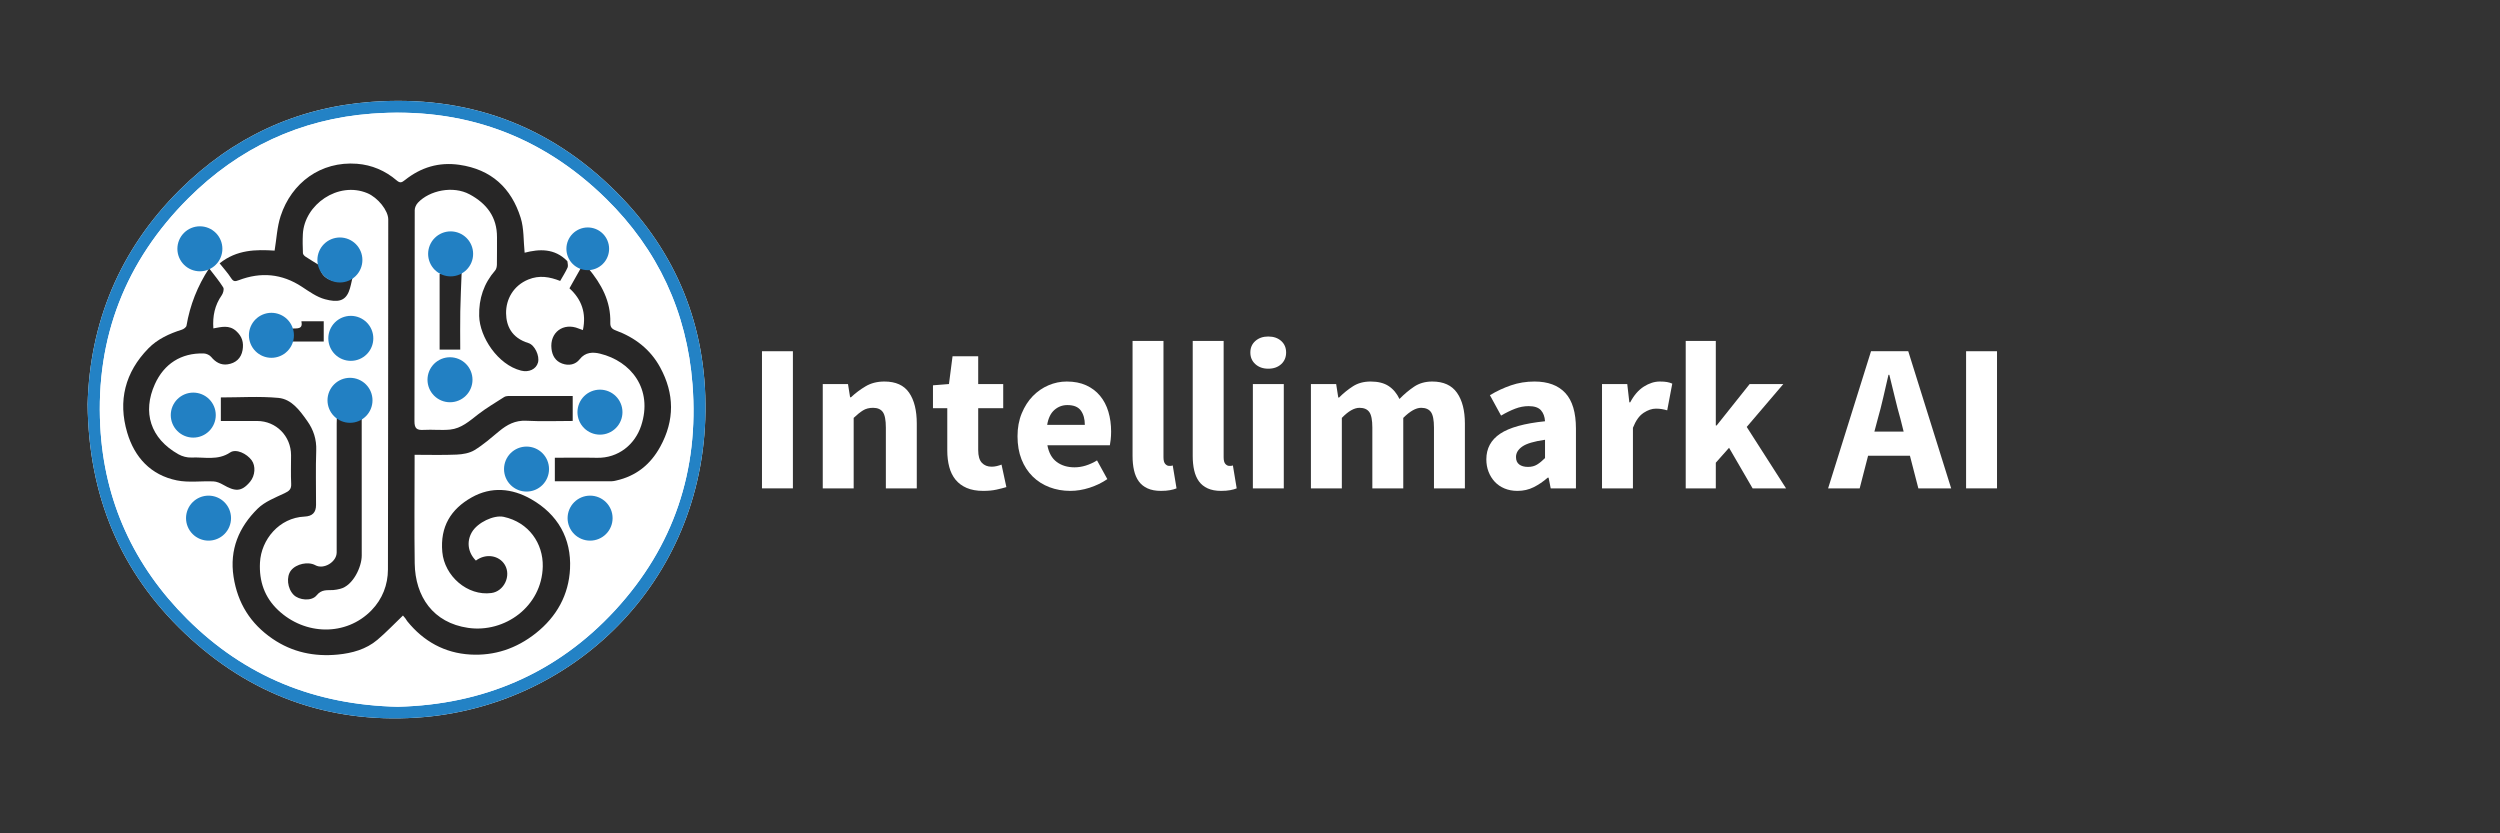 <svg xmlns="http://www.w3.org/2000/svg" xmlns:xlink="http://www.w3.org/1999/xlink" width="3000" zoomAndPan="magnify" viewBox="0 0 2250 750" height="1000" preserveAspectRatio="xMidYMid meet" version="1.0"><rect x="0" y="0" width="2250" height="750" fill="#333333" stroke="none"/><defs><g/><clipPath id="3ec6ea5884"><path d="M 0 85.5 L 939.043 85.5 L 939.043 647 L 0 647 Z M 0 85.5 " clip-rule="nonzero"/></clipPath></defs><g clip-path="url(#3ec6ea5884)"><path fill="#ffffff" d="M -320.414 -175.703 C 131.383 -175.703 583.195 -175.703 1034.992 -175.703 M 78.836 363.879 C 79.695 446.641 108.391 514.898 166.234 569.879 C 224.41 625.176 294.801 651.027 374.695 645.902 C 514.34 636.957 633.055 525.074 634.934 370.402 C 635.859 293.98 609.02 227.141 554.668 172.82 C 493.836 112.016 419.699 85.305 333.965 91.699 C 266.816 96.715 209.227 123.73 161.668 171.008 C 107.598 224.742 80.793 290.512 78.836 363.879 Z M 78.836 363.879 " fill-opacity="1" fill-rule="nonzero"/></g><path fill="#2382c5" d="M 78.836 363.879 C 80.781 290.512 107.586 224.758 161.668 171.008 C 209.227 123.73 266.82 96.715 333.965 91.699 C 419.699 85.305 493.836 112.016 554.668 172.82 C 609.02 227.141 635.859 293.98 634.934 370.402 C 633.055 525.074 514.34 636.957 374.695 645.902 C 294.801 651.027 224.41 625.164 166.234 569.879 C 108.391 514.883 79.695 446.641 78.836 363.879 Z M 358.387 636.082 C 434.164 634.164 500.824 606.555 553.742 549.07 C 606.477 491.762 629.215 423.266 623.246 345.879 C 618.23 280.824 592.074 224.652 545.523 178.91 C 487.004 121.414 415.98 96.145 334.336 102.328 C 270.141 107.184 214.824 133.191 169.41 178.566 C 113 234.91 86.129 303.773 90.219 383.375 C 93.688 451.008 120.531 509.379 168.539 557.172 C 220.281 608.684 283.297 634.508 358.387 636.109 Z M 358.387 636.082 " fill-opacity="1" fill-rule="nonzero"/><path fill="#ffffff" d="M 358.387 636.082 C 283.297 634.469 220.293 608.66 168.539 557.145 C 120.531 509.352 93.688 450.98 90.219 383.348 C 86.129 303.762 113 234.895 169.41 178.539 C 214.824 133.18 270.141 107.172 334.336 102.301 C 415.98 96.121 487.004 121.387 545.523 178.883 C 592.074 224.625 618.23 280.809 623.246 345.852 C 629.203 423.238 606.477 491.746 553.742 549.043 C 500.836 606.527 434.18 634.137 358.387 636.055 Z M 262.078 307.375 L 291.359 307.375 L 291.359 289.148 L 271.277 289.148 C 272.812 296.602 267.441 295.395 263.191 295.688 C 261.949 294.84 260.359 294.258 259.512 293.121 C 248.512 278.191 234.23 279.605 226.355 296.086 C 222.621 303.906 229.781 319.844 241.578 320.703 C 251.98 321.457 258.508 316.852 262.066 307.375 Z M 395.648 246.637 L 395.648 314.668 L 414.207 314.668 C 414.207 303.031 414.047 291.609 414.246 280.188 C 414.457 268.621 415.039 257.051 415.461 245.484 C 422.914 241.078 424.16 234.273 423.578 226.281 C 422.969 217.902 417.82 211.719 408.461 209.512 C 402.648 208.148 392.762 212.727 390.141 217.754 C 384.398 228.793 385.695 237.066 395.633 246.648 Z M 303.23 373.594 C 303.164 376.016 303.031 378.422 303.031 380.848 C 303.031 419.613 303.047 458.395 303.008 497.16 C 303.008 505.832 291.293 512.805 283.84 508.688 C 277.383 505.129 266.633 507.406 261.934 513.348 C 257.473 518.973 258.625 529.656 264.289 535.359 C 269.07 540.164 280.41 541.422 284.965 535.781 C 289.559 530.105 294.59 531.375 299.949 531.031 C 302.039 530.898 304.145 530.434 306.184 529.934 C 317.75 527.113 325.586 510.145 325.562 499.98 C 325.469 457.902 325.523 415.828 325.535 373.75 C 331.398 369.383 334.086 363.73 333.555 356.254 C 333.094 349.715 327.508 340.41 322.516 339.18 C 312.391 336.68 302.992 340.332 298.746 347.996 C 293.277 357.844 296.957 365.891 303.219 373.594 Z M 522.703 241.367 C 519.34 247.324 515.992 253.281 512.5 259.5 C 523.418 269.375 527.879 281.75 524.609 297.09 C 523.152 296.562 521.961 296.176 520.812 295.699 C 507.031 289.969 494.562 299.207 496.352 314.047 C 497.066 320.039 499.871 325.004 505.961 327.227 C 511.996 329.438 517.953 328.156 521.656 323.402 C 526.848 316.73 533.73 316.773 540.043 318.309 C 567.973 325.082 587.84 350.219 577.066 383.098 C 571.52 400.039 556.508 412.426 537.316 412.027 C 524.621 411.766 511.914 411.977 499.355 411.977 L 499.355 433.152 C 516.734 433.152 533.703 433.168 550.66 433.125 C 551.941 433.125 553.227 432.797 554.496 432.52 C 572.379 428.508 585.352 418.156 594.152 402.168 C 607.324 378.266 607.031 354.32 594.125 330.617 C 585.285 314.375 571.332 303.707 554.152 297.395 C 550.34 295.992 549.176 294.008 549.27 290.434 C 549.812 271.188 541.273 255.621 529.387 241.406 C 531.875 240.863 534.562 240.734 536.828 239.699 C 545.312 235.824 545.762 228.344 545.336 220.309 C 544.953 213.031 538.93 205.312 532.074 204.203 C 523.523 202.812 512.473 208.227 511.055 215.57 C 509.863 221.793 510.5 228.359 510.312 234.777 C 499.023 223.445 485.402 224.055 472.168 227.484 C 471.055 216.695 471.664 205.805 468.605 196.062 C 460.188 169.207 442.188 152.492 413.383 148.359 C 394.906 145.699 378.879 150.676 364.582 161.98 C 361.711 164.258 360.215 165.172 356.973 162.391 C 346.754 153.617 334.547 148.441 321.285 147.434 C 288.633 144.934 262.359 164.613 252.59 194.422 C 249.359 204.297 248.895 215.082 247.148 225.59 C 230.512 224.531 213.145 224.613 197.672 237.055 C 201.297 241.645 205.07 245.789 208.062 250.422 C 210.086 253.57 211.664 253.453 214.852 252.234 C 234.734 244.625 253.688 246.266 271.715 258.137 C 278.293 262.465 285.086 267.375 292.496 269.363 C 303.789 272.379 310.328 271.094 313.848 262.719 C 315.633 258.48 316.258 253.758 317.406 249.258 C 318.387 248.078 319.367 246.902 320.332 245.723 C 326.051 238.828 325.496 227.496 319.789 220.402 C 314.629 213.996 301.418 213.059 295.277 217.332 C 287.375 222.84 287.176 230.594 287.531 238.801 C 283.352 236.219 279.102 233.719 275.012 231.004 C 273.965 230.316 272.734 228.98 272.684 227.895 C 272.445 222.164 272.297 216.406 272.617 210.688 C 274.047 184.031 304.371 162.961 330.566 173.828 C 340.148 177.797 349.492 189.512 349.465 197.52 C 349.281 302.516 349.465 407.504 349.188 512.5 C 349.148 526.332 344.223 539.184 334.352 549.324 C 311.531 572.762 274.469 571.93 250.34 549.125 C 238.176 537.637 233.145 523.273 234.02 506.293 C 235.09 485.566 251.398 465.953 274.059 464.945 C 281.113 464.629 284.449 461.398 284.477 454.461 C 284.516 438.145 284.066 421.797 284.648 405.504 C 285.004 395.457 282.238 386.883 276.559 378.898 C 269.824 369.449 262.531 359.23 250.523 358.105 C 233.449 356.52 216.125 357.711 198.797 357.711 L 198.797 378.898 C 209.914 378.898 220.691 378.898 231.449 378.898 C 248.539 378.914 261.973 392.48 261.988 409.727 C 261.988 418.328 261.684 426.945 262.105 435.523 C 262.344 440.379 260.188 442.008 256.125 443.926 C 247.707 447.91 238.348 451.484 231.926 457.812 C 215.078 474.41 206.473 494.578 210.246 519.117 C 213.898 542.941 225.496 561.301 245.258 574.867 C 263.074 587.098 282.992 591.176 304.027 589.137 C 316.84 587.891 329.547 584.465 339.711 575.832 C 347.668 569.082 354.895 561.473 362.703 553.98 C 363.125 554.484 364.027 555.465 364.832 556.508 C 365.48 557.355 365.945 558.336 366.605 559.156 C 381.207 577.223 400.227 587.773 423.258 589.098 C 445.02 590.34 464.77 583.789 482.238 569.945 C 501.223 554.922 511.957 535.215 513.066 511.84 C 514.363 484.602 502.043 462.855 477.965 449.195 C 460.703 439.402 442.238 437.707 424.531 447.688 C 405.773 458.262 396.07 474.066 398.109 496.805 C 400.055 518.457 420.77 536.629 442.32 533.73 C 453.715 532.195 460.293 518.164 454.363 508.32 C 449.309 499.926 437.516 497.715 428.34 504.531 C 421.195 497.371 419.789 487.523 424.703 479.027 C 429.797 470.215 444.555 463.277 453.332 465.172 C 476.086 470.066 488.977 489.219 488.527 509.855 C 487.758 545.906 454.273 569.863 421.379 565.102 C 389.863 560.547 373.727 536.949 373.277 507.047 C 372.828 476.832 373.188 446.613 373.188 416.398 C 373.188 414.082 373.188 411.777 373.188 409.328 C 386.488 409.328 398.852 409.711 411.176 409.145 C 416.574 408.891 422.598 407.859 427.086 405.133 C 434.984 400.328 442.055 394.094 449.215 388.152 C 456.375 382.195 463.773 378.172 473.73 378.688 C 487.758 379.43 501.855 378.875 515.477 378.875 L 515.477 356.387 C 496.047 356.387 476.652 356.371 457.262 356.426 C 456.031 356.426 454.629 356.797 453.609 357.457 C 445.746 362.539 437.621 367.277 430.246 372.996 C 422.543 378.98 415.184 385.625 405.137 386.645 C 397.277 387.438 389.254 386.445 381.34 386.922 C 375.184 387.293 373.027 385.676 373.055 379.02 C 373.305 315.715 373.16 252.406 373.293 189.113 C 373.293 186.875 374.59 184.148 376.152 182.469 C 386.543 171.363 407.758 166.879 422.715 174.938 C 438.043 183.199 447.441 195.375 447.336 213.559 C 447.281 221.727 447.414 229.879 447.258 238.047 C 447.215 239.859 446.832 242.109 445.723 243.379 C 435.449 255.188 430.922 268.688 431.293 284.426 C 431.742 303.297 447.996 328.246 468.992 333.566 C 476.047 335.355 482.586 332.324 484.238 326.289 C 485.895 320.238 481.207 310.5 475.703 308.805 C 460.16 304.039 455.715 292.949 455.516 282.133 C 455.277 269.27 462.199 257.012 475.527 251.559 C 485.484 247.484 494.723 249.152 504.199 252.855 C 506.582 248.66 509.043 244.863 510.871 240.785 C 511.57 239.223 510.805 237.012 510.711 235.109 C 514.723 237.199 518.734 239.289 522.742 241.383 Z M 188.18 241.5 C 177.715 257.383 170.934 274.578 167.836 293.078 C 167.598 294.508 165.32 296.191 163.668 296.707 C 152.402 300.266 141.762 305.137 133.477 313.609 C 112.535 335.051 106.023 360.727 114.469 389.316 C 121.086 411.699 135.738 427.594 159.207 432.359 C 169.809 434.516 181.152 432.797 192.141 433.273 C 195.09 433.406 198.188 434.781 200.82 436.277 C 211.293 442.273 217.156 443.094 225.086 433.551 C 229.703 427.992 230.219 419.375 226.5 414.277 C 222.105 408.242 212.457 403.637 207.16 407.199 C 195.977 414.703 183.945 411.223 172.27 411.777 C 168.418 411.961 164.012 410.773 160.609 408.867 C 135.195 394.609 127.996 370.891 139.418 345.652 C 147.504 327.77 162.754 317.422 183.535 318.121 C 185.785 318.203 188.645 319.539 190.062 321.258 C 194.02 326.062 198.902 328.805 204.871 327.902 C 212.02 326.832 217.051 322.57 218.32 315.023 C 219.445 308.367 217.977 302.797 212.551 297.938 C 206.168 292.234 199.34 294.258 192.008 295.555 C 191.254 284.488 193.266 274.684 199.539 265.734 C 200.836 263.883 201.84 260.215 200.887 258.68 C 197.289 252.883 192.828 247.629 188.18 241.5 Z M 173.355 389.461 C 183.867 389.461 192.934 381.137 193.094 371.344 C 193.266 361.137 185.281 352.391 175.793 352.391 C 161.379 352.391 154.801 358.465 154.773 371.805 C 154.746 383.348 161.18 389.461 173.355 389.461 Z M 539.473 389.461 C 551.746 389.461 558.48 382.844 558.48 370.773 C 558.48 359.512 551.797 352.402 541.223 352.391 C 528.422 352.391 521.473 359.164 521.418 371.715 C 521.379 383.375 527.562 389.449 539.473 389.449 Z M 474.113 442.418 C 485.68 442.445 491.676 435.895 492.473 424.406 C 493.266 412.93 484.078 404.762 475.289 405.188 C 463.617 405.742 455.289 412.875 455.227 423.691 C 455.16 434.637 462.969 442.391 474.102 442.418 Z M 529.691 447.699 C 517.953 447.699 510.844 454.543 510.832 465.859 C 510.816 477.016 518.098 484.23 528.5 484.93 C 537.395 485.527 548.461 475.492 548.023 465.82 C 547.523 454.699 540.941 447.699 529.691 447.688 Z M 423.484 341.219 C 423.523 329.996 417.949 323.324 408.5 323.285 C 393.543 323.219 386.262 329.055 386.488 341.641 C 386.648 350.457 394.773 359.867 405.457 360.277 C 415.898 360.676 423.445 352.457 423.484 341.23 Z M 169.332 466.109 C 167.902 476.434 178.266 485.051 187.215 484.852 C 198.875 484.586 206.91 475.059 206.117 465.992 C 205.191 455.27 201.152 447.527 188.008 447.422 C 175.262 447.328 169.348 453.352 169.332 466.109 Z M 316.23 286.133 C 305.07 286.039 297.684 293.078 297.633 303.855 C 297.578 313.992 305.984 323.547 315.648 323.098 C 323.551 322.742 333.332 316.84 333.781 306.699 C 334.363 293.344 328.09 284.57 316.23 286.133 Z M 161.402 224.465 C 161.324 233.492 170.301 243.379 178.98 243.828 C 187.637 244.293 198.438 234.234 198.398 225.328 C 198.359 215.863 192.656 206.293 181.602 205.605 C 170.602 204.93 161.496 213.68 161.402 224.465 Z M 161.402 224.465 " fill-opacity="1" fill-rule="nonzero"/><path fill="#272626" d="M 317.406 249.219 C 316.258 253.719 315.621 258.441 313.848 262.676 C 310.328 271.043 303.789 272.34 292.496 269.32 C 285.086 267.336 278.309 262.426 271.715 258.098 C 253.688 246.238 234.734 244.598 214.852 252.195 C 211.664 253.414 210.086 253.531 208.062 250.383 C 205.07 245.75 201.312 241.605 197.672 237.012 C 213.156 224.57 230.512 224.492 247.148 225.551 C 248.895 215.043 249.348 204.254 252.59 194.383 C 262.359 164.574 288.633 144.895 321.285 147.395 C 334.547 148.414 346.754 153.59 356.973 162.352 C 360.199 165.129 361.695 164.219 364.582 161.941 C 378.879 150.637 394.906 145.676 413.383 148.32 C 442.188 152.465 460.188 169.18 468.605 196.023 C 471.664 205.766 471.055 216.645 472.168 227.445 C 485.402 224.016 499.023 223.406 510.301 234.738 C 510.301 234.961 510.434 235.082 510.66 235.082 C 510.766 237 511.531 239.211 510.832 240.773 C 509.004 244.848 506.543 248.633 504.16 252.844 C 494.684 249.137 485.441 247.469 475.488 251.547 C 462.16 257 455.238 269.254 455.477 282.121 C 455.676 292.949 460.121 304.027 475.66 308.789 C 481.168 310.484 485.867 320.227 484.199 326.273 C 482.543 332.309 476.02 335.328 468.949 333.555 C 447.957 328.246 431.703 303.297 431.254 284.41 C 430.883 268.688 435.41 255.172 445.68 243.367 C 446.793 242.082 447.176 239.848 447.215 238.031 C 447.375 229.879 447.242 221.715 447.297 213.547 C 447.402 195.359 438.004 183.184 422.676 174.926 C 407.719 166.863 386.5 171.363 376.109 182.457 C 374.535 184.137 373.25 186.852 373.25 189.102 C 373.121 252.406 373.25 315.715 373.012 379.008 C 372.988 385.664 375.145 387.293 381.301 386.906 C 389.215 386.418 397.234 387.426 405.098 386.629 C 415.16 385.609 422.504 378.965 430.207 372.984 C 437.582 367.266 445.707 362.516 453.57 357.445 C 454.59 356.785 455.992 356.414 457.223 356.414 C 476.613 356.348 496.008 356.371 515.438 356.371 L 515.438 378.859 C 501.816 378.859 487.719 379.418 473.688 378.676 C 463.734 378.16 456.352 382.184 449.176 388.137 C 442.016 394.082 434.945 400.301 427.043 405.121 C 422.559 407.859 416.535 408.879 411.133 409.129 C 398.812 409.699 386.449 409.316 373.145 409.316 C 373.145 411.75 373.145 414.066 373.145 416.383 C 373.145 446.602 372.789 476.832 373.238 507.035 C 373.688 536.934 389.824 560.535 421.34 565.086 C 454.219 569.84 487.707 545.895 488.488 509.84 C 488.926 489.207 476.031 470.055 453.293 465.156 C 444.516 463.266 429.758 470.215 424.66 479.016 C 419.75 487.512 421.152 497.359 428.301 504.52 C 437.461 497.703 449.27 499.914 454.324 508.305 C 460.254 518.152 453.688 532.184 442.281 533.719 C 420.73 536.617 400.016 518.445 398.07 496.789 C 396.02 474.051 405.719 458.234 424.488 447.672 C 442.199 437.691 460.68 439.387 477.926 449.18 C 502.016 462.855 514.34 484.602 513.027 511.824 C 511.914 535.188 501.18 554.906 482.199 569.93 C 464.715 583.762 444.98 590.328 423.219 589.082 C 400.199 587.758 381.18 577.223 366.566 559.145 C 365.906 558.324 365.441 557.332 364.793 556.496 C 363.988 555.449 363.086 554.457 362.664 553.969 C 354.84 561.461 347.625 569.082 339.672 575.82 C 329.504 584.438 316.801 587.879 303.984 589.121 C 282.969 591.16 263.047 587.086 245.215 574.855 C 225.453 561.301 213.875 542.93 210.207 519.105 C 206.434 494.566 215.051 474.41 231.887 457.797 C 238.309 451.473 247.664 447.898 256.082 443.914 C 260.16 441.98 262.305 440.352 262.066 435.508 C 261.645 426.934 261.961 418.316 261.949 409.711 C 261.934 392.465 248.5 378.898 231.41 378.887 C 220.637 378.887 209.875 378.887 198.758 378.887 L 198.758 357.695 C 216.082 357.695 233.41 356.52 250.484 358.094 C 262.488 359.207 269.785 369.422 276.52 378.887 C 282.199 386.867 284.965 395.445 284.609 405.492 C 284.027 421.797 284.477 438.129 284.438 454.449 C 284.422 461.371 281.086 464.613 274.02 464.934 C 251.359 465.938 235.051 485.555 233.98 506.281 C 233.105 523.262 238.137 537.609 250.301 549.109 C 274.43 571.918 311.492 572.75 334.312 549.309 C 344.184 539.172 349.109 526.32 349.148 512.488 C 349.441 407.488 349.242 302.504 349.426 197.504 C 349.441 189.496 340.094 177.797 330.523 173.812 C 304.332 162.961 274.004 184.02 272.578 210.676 C 272.273 216.391 272.418 222.148 272.641 227.883 C 272.684 228.965 273.926 230.305 274.973 230.992 C 279.074 233.703 283.312 236.207 287.492 238.773 C 288.207 245.762 291.82 250.262 298.625 252.395 C 305.496 254.551 311.504 252.594 317.367 249.23 Z M 317.406 249.219 " fill-opacity="1" fill-rule="nonzero"/><path fill="#272626" d="M 188.195 241.5 C 192.84 247.617 197.301 252.883 200.902 258.68 C 201.855 260.215 200.848 263.883 199.551 265.734 C 193.277 274.684 191.266 284.488 192.02 295.555 C 199.367 294.258 206.184 292.234 212.562 297.938 C 217.988 302.797 219.457 308.367 218.332 315.023 C 217.062 322.57 212.031 326.832 204.887 327.902 C 198.914 328.805 194.031 326.062 190.074 321.258 C 188.656 319.539 185.797 318.203 183.547 318.121 C 162.766 317.422 147.52 327.77 139.43 345.652 C 128.023 370.891 135.211 394.609 160.621 408.867 C 164.023 410.773 168.418 411.961 172.285 411.777 C 183.957 411.223 195.992 414.715 207.176 407.199 C 212.469 403.637 222.117 408.242 226.512 414.277 C 230.234 419.375 229.703 427.992 225.098 433.551 C 217.168 443.094 211.305 442.273 200.836 436.277 C 198.199 434.77 195.09 433.391 192.152 433.273 C 181.164 432.781 169.809 434.504 159.219 432.359 C 135.75 427.594 121.098 411.699 114.48 389.316 C 106.035 360.727 112.562 335.051 133.488 313.609 C 141.762 305.137 152.418 300.266 163.68 296.707 C 165.336 296.191 167.613 294.508 167.852 293.078 C 170.984 274.586 177.766 257.391 188.195 241.5 Z M 188.195 241.5 " fill-opacity="1" fill-rule="nonzero"/><path fill="#272626" d="M 529.387 241.395 C 541.273 255.609 549.812 271.176 549.27 290.418 C 549.164 293.992 550.34 295.98 554.152 297.383 C 571.332 303.695 585.285 314.363 594.129 330.602 C 607.047 354.309 607.324 378.25 594.152 402.156 C 585.352 418.145 572.379 428.496 554.496 432.504 C 553.238 432.781 551.941 433.113 550.66 433.113 C 533.691 433.152 516.734 433.141 499.355 433.141 L 499.355 411.961 C 511.914 411.961 524.621 411.75 537.316 412.016 C 556.508 412.414 571.52 400.039 577.066 383.082 C 587.84 350.207 567.973 325.07 540.043 318.293 C 533.73 316.758 526.848 316.719 521.656 323.391 C 517.953 328.141 512.008 329.426 505.961 327.215 C 499.859 324.992 497.066 320.027 496.352 314.031 C 494.562 299.195 507.031 289.957 520.812 295.688 C 521.961 296.164 523.168 296.547 524.609 297.078 C 527.891 281.738 523.43 269.375 512.5 259.488 C 515.992 253.281 519.355 247.324 522.703 241.355 C 524.926 241.355 527.152 241.367 529.375 241.383 Z M 529.387 241.395 " fill-opacity="1" fill-rule="nonzero"/><path fill="#272626" d="M 325.535 373.766 C 325.535 415.84 325.469 457.918 325.562 499.992 C 325.586 510.145 317.75 527.113 306.184 529.945 C 304.133 530.449 302.039 530.91 299.949 531.043 C 294.59 531.387 289.547 530.133 284.965 535.797 C 280.398 541.434 269.07 540.176 264.289 535.371 C 258.613 529.668 257.473 518.988 261.934 513.359 C 266.633 507.434 277.383 505.141 283.84 508.703 C 291.293 512.805 303.008 505.844 303.008 497.176 C 303.047 458.406 303.02 419.625 303.031 380.859 C 303.031 378.438 303.164 376.027 303.23 373.605 C 310.672 373.66 318.098 373.727 325.535 373.777 Z M 325.535 373.766 " fill-opacity="1" fill-rule="nonzero"/><path fill="#272626" d="M 415.477 245.484 C 415.051 257.051 414.469 268.621 414.258 280.188 C 414.047 291.609 414.219 303.047 414.219 314.668 L 395.66 314.668 C 395.66 292.324 395.66 269.48 395.66 246.637 C 402.266 246.254 408.871 245.867 415.477 245.484 Z M 415.477 245.484 " fill-opacity="1" fill-rule="nonzero"/><path fill="#272626" d="M 262.078 307.375 C 262.449 303.484 262.82 299.578 263.191 295.688 C 267.441 295.383 272.828 296.602 271.277 289.148 L 291.359 289.148 L 291.359 307.375 Z M 262.078 307.375 " fill-opacity="1" fill-rule="nonzero"/><path fill="#2280c3" d="M 548.195 223.922 C 548.195 224.555 548.164 225.18 548.105 225.809 C 548.043 226.434 547.949 227.055 547.828 227.672 C 547.703 228.289 547.551 228.898 547.367 229.504 C 547.188 230.105 546.973 230.695 546.734 231.277 C 546.492 231.859 546.223 232.43 545.926 232.984 C 545.629 233.539 545.309 234.078 544.957 234.602 C 544.609 235.125 544.234 235.629 543.836 236.117 C 543.434 236.602 543.012 237.066 542.566 237.512 C 542.121 237.957 541.656 238.379 541.172 238.781 C 540.684 239.18 540.18 239.555 539.656 239.902 C 539.133 240.254 538.594 240.574 538.039 240.871 C 537.48 241.168 536.914 241.438 536.332 241.68 C 535.75 241.918 535.16 242.133 534.555 242.312 C 533.953 242.496 533.344 242.648 532.727 242.773 C 532.109 242.895 531.488 242.988 530.859 243.051 C 530.234 243.109 529.605 243.141 528.977 243.141 C 528.348 243.141 527.719 243.109 527.094 243.051 C 526.469 242.988 525.844 242.895 525.227 242.773 C 524.609 242.648 524 242.496 523.398 242.312 C 522.797 242.133 522.203 241.918 521.621 241.68 C 521.039 241.438 520.473 241.168 519.918 240.871 C 519.363 240.574 518.824 240.254 518.301 239.902 C 517.777 239.555 517.273 239.18 516.785 238.781 C 516.297 238.379 515.832 237.957 515.387 237.512 C 514.941 237.066 514.52 236.602 514.121 236.117 C 513.723 235.629 513.348 235.125 512.996 234.602 C 512.648 234.078 512.324 233.539 512.027 232.984 C 511.73 232.43 511.461 231.859 511.223 231.277 C 510.98 230.695 510.77 230.105 510.586 229.504 C 510.402 228.898 510.25 228.289 510.129 227.672 C 510.004 227.055 509.914 226.434 509.852 225.809 C 509.789 225.18 509.758 224.555 509.758 223.922 C 509.758 223.293 509.789 222.668 509.852 222.039 C 509.914 221.414 510.004 220.793 510.129 220.176 C 510.25 219.559 510.402 218.945 510.586 218.344 C 510.77 217.742 510.98 217.152 511.223 216.57 C 511.461 215.988 511.73 215.418 512.027 214.863 C 512.324 214.309 512.648 213.77 512.996 213.246 C 513.348 212.723 513.723 212.219 514.121 211.73 C 514.52 211.246 514.941 210.777 515.387 210.336 C 515.832 209.891 516.297 209.469 516.785 209.066 C 517.273 208.668 517.777 208.293 518.301 207.945 C 518.824 207.594 519.363 207.27 519.918 206.973 C 520.473 206.68 521.039 206.41 521.621 206.168 C 522.203 205.926 522.797 205.715 523.398 205.531 C 524 205.352 524.609 205.199 525.227 205.074 C 525.844 204.953 526.469 204.859 527.094 204.797 C 527.719 204.734 528.348 204.707 528.977 204.707 C 529.605 204.707 530.234 204.734 530.859 204.797 C 531.488 204.859 532.109 204.953 532.727 205.074 C 533.344 205.199 533.953 205.352 534.555 205.531 C 535.16 205.715 535.75 205.926 536.332 206.168 C 536.914 206.41 537.48 206.68 538.039 206.973 C 538.594 207.27 539.133 207.594 539.656 207.945 C 540.18 208.293 540.684 208.668 541.172 209.066 C 541.656 209.469 542.121 209.891 542.566 210.336 C 543.012 210.777 543.434 211.246 543.836 211.73 C 544.234 212.219 544.609 212.723 544.957 213.246 C 545.309 213.77 545.629 214.309 545.926 214.863 C 546.223 215.418 546.492 215.988 546.734 216.57 C 546.973 217.152 547.188 217.742 547.367 218.344 C 547.551 218.945 547.703 219.559 547.828 220.176 C 547.949 220.793 548.043 221.414 548.105 222.039 C 548.164 222.668 548.195 223.293 548.195 223.922 Z M 548.195 223.922 " fill-opacity="1" fill-rule="nonzero"/><path fill="#2280c3" d="M 425.812 228.488 C 425.812 229.152 425.781 229.816 425.715 230.477 C 425.652 231.133 425.555 231.789 425.426 232.441 C 425.293 233.09 425.133 233.734 424.941 234.367 C 424.75 235.004 424.527 235.625 424.273 236.238 C 424.02 236.852 423.734 237.449 423.422 238.035 C 423.109 238.621 422.77 239.188 422.398 239.742 C 422.031 240.293 421.637 240.824 421.215 241.336 C 420.797 241.848 420.352 242.34 419.883 242.809 C 419.414 243.277 418.922 243.723 418.41 244.145 C 417.898 244.566 417.363 244.961 416.812 245.328 C 416.262 245.695 415.691 246.035 415.109 246.348 C 414.523 246.66 413.926 246.945 413.312 247.199 C 412.699 247.453 412.074 247.676 411.441 247.867 C 410.805 248.062 410.164 248.223 409.512 248.352 C 408.863 248.48 408.207 248.578 407.547 248.645 C 406.887 248.707 406.227 248.742 405.562 248.742 C 404.898 248.742 404.238 248.707 403.578 248.645 C 402.918 248.578 402.262 248.48 401.609 248.352 C 400.961 248.223 400.316 248.062 399.684 247.867 C 399.047 247.676 398.426 247.453 397.812 247.199 C 397.199 246.945 396.602 246.66 396.016 246.348 C 395.43 246.035 394.863 245.695 394.312 245.328 C 393.758 244.961 393.227 244.566 392.715 244.145 C 392.203 243.723 391.711 243.277 391.242 242.809 C 390.773 242.34 390.328 241.848 389.906 241.336 C 389.488 240.824 389.09 240.293 388.723 239.742 C 388.355 239.188 388.016 238.621 387.703 238.035 C 387.391 237.449 387.105 236.852 386.852 236.238 C 386.598 235.625 386.375 235.004 386.184 234.367 C 385.988 233.734 385.828 233.09 385.699 232.441 C 385.57 231.789 385.473 231.137 385.406 230.477 C 385.344 229.816 385.309 229.152 385.309 228.488 C 385.309 227.828 385.344 227.164 385.406 226.504 C 385.473 225.844 385.57 225.191 385.699 224.539 C 385.828 223.887 385.988 223.246 386.184 222.613 C 386.375 221.977 386.598 221.352 386.852 220.742 C 387.105 220.129 387.391 219.527 387.703 218.945 C 388.016 218.359 388.355 217.789 388.723 217.238 C 389.09 216.688 389.484 216.156 389.906 215.645 C 390.328 215.129 390.773 214.641 391.242 214.172 C 391.711 213.703 392.203 213.258 392.715 212.836 C 393.227 212.414 393.758 212.02 394.312 211.652 C 394.863 211.285 395.43 210.941 396.016 210.629 C 396.602 210.316 397.199 210.035 397.812 209.781 C 398.426 209.527 399.047 209.305 399.684 209.109 C 400.316 208.918 400.961 208.758 401.609 208.629 C 402.262 208.5 402.918 208.402 403.578 208.336 C 404.238 208.273 404.898 208.238 405.562 208.238 C 406.227 208.238 406.887 208.273 407.547 208.336 C 408.207 208.402 408.863 208.5 409.512 208.629 C 410.164 208.758 410.805 208.918 411.441 209.109 C 412.074 209.305 412.699 209.527 413.312 209.781 C 413.926 210.035 414.523 210.316 415.109 210.629 C 415.691 210.941 416.262 211.285 416.812 211.652 C 417.363 212.02 417.898 212.414 418.41 212.836 C 418.922 213.258 419.414 213.703 419.883 214.172 C 420.352 214.641 420.797 215.129 421.215 215.645 C 421.637 216.156 422.031 216.688 422.402 217.238 C 422.77 217.789 423.109 218.359 423.422 218.945 C 423.734 219.527 424.02 220.129 424.273 220.742 C 424.527 221.352 424.75 221.977 424.941 222.613 C 425.133 223.246 425.293 223.887 425.426 224.539 C 425.555 225.191 425.652 225.844 425.715 226.504 C 425.781 227.164 425.812 227.828 425.812 228.488 Z M 425.812 228.488 " fill-opacity="1" fill-rule="nonzero"/><path fill="#2280c3" d="M 335.977 304.516 C 335.977 305.18 335.945 305.84 335.879 306.5 C 335.816 307.16 335.719 307.816 335.59 308.465 C 335.461 309.117 335.301 309.758 335.105 310.395 C 334.914 311.027 334.691 311.652 334.438 312.266 C 334.184 312.879 333.898 313.477 333.586 314.062 C 333.273 314.648 332.934 315.215 332.566 315.766 C 332.195 316.316 331.801 316.852 331.383 317.363 C 330.961 317.875 330.516 318.367 330.047 318.836 C 329.578 319.305 329.086 319.75 328.574 320.168 C 328.062 320.59 327.531 320.984 326.977 321.352 C 326.426 321.723 325.859 322.062 325.273 322.375 C 324.688 322.688 324.09 322.973 323.477 323.227 C 322.863 323.477 322.238 323.703 321.605 323.895 C 320.969 324.086 320.328 324.246 319.676 324.379 C 319.027 324.508 318.371 324.605 317.711 324.668 C 317.051 324.734 316.391 324.766 315.727 324.766 C 315.062 324.766 314.402 324.734 313.742 324.668 C 313.082 324.605 312.426 324.508 311.777 324.379 C 311.125 324.246 310.484 324.086 309.848 323.895 C 309.215 323.703 308.59 323.477 307.977 323.227 C 307.363 322.973 306.766 322.688 306.18 322.375 C 305.594 322.062 305.027 321.723 304.477 321.352 C 303.926 320.984 303.391 320.59 302.879 320.168 C 302.367 319.75 301.875 319.305 301.406 318.836 C 300.938 318.367 300.492 317.875 300.07 317.363 C 299.652 316.852 299.258 316.316 298.887 315.766 C 298.52 315.215 298.18 314.648 297.867 314.062 C 297.555 313.477 297.27 312.879 297.016 312.266 C 296.762 311.652 296.539 311.027 296.348 310.395 C 296.156 309.758 295.992 309.117 295.863 308.465 C 295.734 307.816 295.637 307.16 295.574 306.5 C 295.508 305.84 295.477 305.18 295.477 304.516 C 295.477 303.852 295.508 303.191 295.574 302.531 C 295.637 301.871 295.734 301.215 295.863 300.566 C 295.992 299.914 296.156 299.273 296.348 298.637 C 296.539 298.004 296.762 297.379 297.016 296.766 C 297.27 296.152 297.555 295.555 297.867 294.969 C 298.18 294.383 298.52 293.816 298.887 293.266 C 299.258 292.715 299.652 292.18 300.07 291.668 C 300.492 291.156 300.938 290.664 301.406 290.195 C 301.875 289.727 302.367 289.281 302.879 288.863 C 303.391 288.441 303.926 288.047 304.477 287.68 C 305.027 287.309 305.594 286.969 306.18 286.656 C 306.766 286.344 307.363 286.059 307.977 285.805 C 308.59 285.551 309.215 285.328 309.848 285.137 C 310.484 284.945 311.125 284.785 311.777 284.652 C 312.426 284.523 313.082 284.426 313.742 284.363 C 314.402 284.297 315.062 284.266 315.727 284.266 C 316.391 284.266 317.051 284.297 317.711 284.363 C 318.371 284.426 319.027 284.523 319.676 284.652 C 320.328 284.785 320.973 284.945 321.605 285.137 C 322.238 285.328 322.863 285.551 323.477 285.805 C 324.09 286.059 324.688 286.344 325.273 286.656 C 325.859 286.969 326.426 287.309 326.977 287.68 C 327.531 288.047 328.062 288.441 328.574 288.863 C 329.086 289.281 329.578 289.727 330.047 290.195 C 330.516 290.664 330.961 291.156 331.383 291.668 C 331.801 292.18 332.195 292.715 332.566 293.266 C 332.934 293.816 333.273 294.383 333.586 294.969 C 333.898 295.555 334.184 296.152 334.438 296.766 C 334.691 297.379 334.914 298.004 335.105 298.637 C 335.297 299.273 335.461 299.914 335.59 300.566 C 335.719 301.215 335.816 301.871 335.879 302.531 C 335.945 303.191 335.977 303.852 335.977 304.516 Z M 335.977 304.516 " fill-opacity="1" fill-rule="nonzero"/><path fill="#2280c3" d="M 335.25 360.277 C 335.25 360.941 335.219 361.602 335.152 362.262 C 335.086 362.922 334.992 363.578 334.859 364.227 C 334.73 364.879 334.57 365.52 334.379 366.156 C 334.188 366.789 333.961 367.414 333.707 368.027 C 333.453 368.641 333.172 369.238 332.859 369.824 C 332.547 370.41 332.207 370.977 331.836 371.527 C 331.469 372.078 331.074 372.613 330.652 373.125 C 330.234 373.637 329.789 374.129 329.32 374.598 C 328.852 375.066 328.359 375.512 327.848 375.93 C 327.332 376.352 326.801 376.746 326.25 377.113 C 325.699 377.484 325.129 377.824 324.547 378.137 C 323.961 378.449 323.363 378.734 322.75 378.988 C 322.137 379.242 321.512 379.465 320.879 379.656 C 320.242 379.848 319.602 380.008 318.949 380.141 C 318.301 380.27 317.645 380.367 316.984 380.43 C 316.324 380.496 315.66 380.527 315 380.527 C 314.336 380.527 313.672 380.496 313.016 380.43 C 312.355 380.367 311.699 380.27 311.047 380.141 C 310.398 380.008 309.754 379.848 309.121 379.656 C 308.484 379.465 307.863 379.242 307.25 378.988 C 306.637 378.734 306.035 378.449 305.453 378.137 C 304.867 377.824 304.301 377.484 303.746 377.113 C 303.195 376.746 302.664 376.352 302.152 375.93 C 301.637 375.512 301.148 375.066 300.68 374.598 C 300.211 374.129 299.766 373.637 299.344 373.125 C 298.922 372.613 298.527 372.078 298.16 371.527 C 297.793 370.977 297.449 370.41 297.137 369.824 C 296.824 369.238 296.543 368.641 296.289 368.027 C 296.035 367.414 295.812 366.789 295.617 366.156 C 295.426 365.52 295.266 364.879 295.137 364.227 C 295.008 363.578 294.91 362.922 294.844 362.262 C 294.781 361.602 294.746 360.941 294.746 360.277 C 294.746 359.613 294.781 358.953 294.844 358.293 C 294.91 357.633 295.008 356.977 295.137 356.328 C 295.266 355.676 295.426 355.035 295.617 354.398 C 295.812 353.766 296.035 353.141 296.289 352.527 C 296.543 351.914 296.824 351.316 297.137 350.73 C 297.449 350.148 297.793 349.578 298.16 349.027 C 298.527 348.477 298.922 347.941 299.344 347.43 C 299.766 346.918 300.211 346.426 300.68 345.957 C 301.148 345.488 301.637 345.043 302.152 344.625 C 302.664 344.203 303.195 343.809 303.746 343.441 C 304.301 343.07 304.867 342.73 305.453 342.418 C 306.035 342.105 306.637 341.82 307.25 341.566 C 307.863 341.316 308.484 341.09 309.121 340.898 C 309.754 340.707 310.398 340.547 311.047 340.414 C 311.699 340.285 312.355 340.188 313.016 340.125 C 313.672 340.059 314.336 340.027 315 340.027 C 315.66 340.027 316.324 340.059 316.984 340.125 C 317.645 340.188 318.301 340.285 318.949 340.414 C 319.602 340.547 320.242 340.707 320.879 340.898 C 321.512 341.09 322.137 341.316 322.75 341.566 C 323.363 341.82 323.961 342.105 324.547 342.418 C 325.129 342.73 325.699 343.07 326.25 343.441 C 326.801 343.809 327.332 344.203 327.848 344.625 C 328.359 345.043 328.852 345.488 329.32 345.957 C 329.789 346.426 330.234 346.918 330.652 347.43 C 331.074 347.941 331.469 348.477 331.836 349.027 C 332.207 349.578 332.547 350.148 332.859 350.73 C 333.172 351.316 333.453 351.914 333.707 352.527 C 333.961 353.141 334.188 353.766 334.379 354.398 C 334.57 355.035 334.73 355.676 334.859 356.328 C 334.992 356.977 335.086 357.633 335.152 358.293 C 335.219 358.953 335.25 359.613 335.25 360.277 Z M 335.25 360.277 " fill-opacity="1" fill-rule="nonzero"/><path fill="#2280c3" d="M 425.246 341.773 C 425.246 342.438 425.211 343.098 425.148 343.758 C 425.082 344.418 424.984 345.074 424.855 345.727 C 424.727 346.375 424.566 347.02 424.371 347.652 C 424.18 348.289 423.957 348.91 423.703 349.523 C 423.449 350.137 423.164 350.734 422.852 351.32 C 422.539 351.906 422.199 352.473 421.832 353.023 C 421.461 353.574 421.066 354.109 420.648 354.621 C 420.227 355.133 419.781 355.625 419.312 356.094 C 418.844 356.562 418.352 357.008 417.84 357.43 C 417.328 357.848 416.797 358.242 416.242 358.613 C 415.691 358.98 415.125 359.32 414.539 359.633 C 413.953 359.945 413.355 360.23 412.742 360.484 C 412.129 360.738 411.508 360.961 410.871 361.152 C 410.238 361.344 409.594 361.508 408.945 361.637 C 408.293 361.766 407.637 361.863 406.977 361.926 C 406.316 361.992 405.656 362.023 404.992 362.023 C 404.328 362.023 403.668 361.992 403.008 361.926 C 402.348 361.863 401.691 361.766 401.043 361.637 C 400.391 361.508 399.75 361.344 399.113 361.152 C 398.48 360.961 397.855 360.738 397.242 360.484 C 396.629 360.23 396.031 359.945 395.445 359.633 C 394.859 359.32 394.293 358.98 393.742 358.613 C 393.191 358.242 392.656 357.848 392.145 357.43 C 391.633 357.008 391.141 356.562 390.672 356.094 C 390.203 355.625 389.758 355.133 389.34 354.621 C 388.918 354.109 388.523 353.574 388.152 353.023 C 387.785 352.473 387.445 351.906 387.133 351.32 C 386.82 350.734 386.535 350.137 386.281 349.523 C 386.027 348.91 385.805 348.289 385.613 347.652 C 385.422 347.02 385.258 346.375 385.129 345.727 C 385 345.074 384.902 344.418 384.84 343.758 C 384.773 343.098 384.742 342.438 384.742 341.773 C 384.742 341.109 384.773 340.449 384.84 339.789 C 384.902 339.129 385 338.473 385.129 337.824 C 385.258 337.172 385.422 336.531 385.613 335.895 C 385.805 335.262 386.027 334.637 386.281 334.023 C 386.535 333.41 386.82 332.812 387.133 332.227 C 387.445 331.645 387.785 331.074 388.152 330.523 C 388.523 329.973 388.918 329.441 389.34 328.926 C 389.758 328.414 390.203 327.922 390.672 327.453 C 391.141 326.984 391.633 326.539 392.145 326.121 C 392.656 325.699 393.191 325.305 393.742 324.938 C 394.293 324.566 394.859 324.227 395.445 323.914 C 396.031 323.602 396.629 323.32 397.242 323.066 C 397.855 322.812 398.48 322.59 399.113 322.395 C 399.75 322.203 400.391 322.043 401.043 321.914 C 401.691 321.781 402.348 321.688 403.008 321.621 C 403.668 321.555 404.328 321.523 404.992 321.523 C 405.656 321.523 406.316 321.555 406.977 321.621 C 407.637 321.688 408.293 321.781 408.945 321.914 C 409.594 322.043 410.238 322.203 410.871 322.395 C 411.508 322.59 412.129 322.812 412.742 323.066 C 413.355 323.32 413.953 323.602 414.539 323.914 C 415.125 324.227 415.691 324.566 416.242 324.938 C 416.797 325.305 417.328 325.699 417.84 326.121 C 418.352 326.539 418.844 326.984 419.312 327.453 C 419.781 327.922 420.227 328.414 420.648 328.926 C 421.066 329.441 421.461 329.973 421.832 330.523 C 422.199 331.074 422.539 331.645 422.852 332.227 C 423.164 332.812 423.449 333.41 423.703 334.023 C 423.957 334.637 424.18 335.262 424.371 335.895 C 424.566 336.531 424.727 337.172 424.855 337.824 C 424.984 338.473 425.082 339.129 425.148 339.789 C 425.211 340.449 425.246 341.109 425.246 341.773 Z M 425.246 341.773 " fill-opacity="1" fill-rule="nonzero"/><path fill="#2280c3" d="M 560.215 370.934 C 560.215 371.594 560.184 372.258 560.117 372.918 C 560.055 373.578 559.957 374.23 559.828 374.883 C 559.695 375.535 559.535 376.176 559.344 376.812 C 559.152 377.445 558.926 378.07 558.672 378.684 C 558.422 379.293 558.137 379.895 557.824 380.477 C 557.512 381.062 557.172 381.633 556.801 382.184 C 556.434 382.734 556.039 383.266 555.617 383.777 C 555.199 384.293 554.754 384.781 554.285 385.25 C 553.816 385.719 553.324 386.164 552.812 386.586 C 552.297 387.008 551.766 387.402 551.215 387.77 C 550.664 388.137 550.094 388.48 549.512 388.793 C 548.926 389.105 548.328 389.387 547.715 389.641 C 547.102 389.895 546.477 390.117 545.844 390.312 C 545.207 390.504 544.566 390.664 543.914 390.793 C 543.266 390.922 542.609 391.02 541.949 391.086 C 541.289 391.148 540.629 391.184 539.965 391.184 C 539.301 391.184 538.641 391.148 537.98 391.086 C 537.32 391.02 536.664 390.922 536.012 390.793 C 535.363 390.664 534.719 390.504 534.086 390.312 C 533.449 390.117 532.828 389.895 532.215 389.641 C 531.602 389.387 531.004 389.105 530.418 388.793 C 529.832 388.48 529.266 388.137 528.711 387.77 C 528.16 387.402 527.629 387.008 527.117 386.586 C 526.605 386.164 526.113 385.719 525.645 385.25 C 525.176 384.781 524.73 384.293 524.309 383.777 C 523.887 383.266 523.492 382.734 523.125 382.184 C 522.758 381.633 522.418 381.062 522.105 380.477 C 521.789 379.895 521.508 379.293 521.254 378.684 C 521 378.07 520.777 377.445 520.586 376.812 C 520.391 376.176 520.23 375.535 520.102 374.883 C 519.973 374.23 519.875 373.578 519.809 372.918 C 519.746 372.258 519.711 371.594 519.711 370.934 C 519.711 370.27 519.746 369.605 519.809 368.949 C 519.875 368.289 519.973 367.633 520.102 366.98 C 520.23 366.332 520.391 365.688 520.586 365.055 C 520.777 364.418 521 363.797 521.254 363.184 C 521.508 362.57 521.789 361.973 522.105 361.387 C 522.418 360.801 522.758 360.234 523.125 359.68 C 523.492 359.129 523.887 358.598 524.309 358.086 C 524.73 357.574 525.176 357.082 525.645 356.613 C 526.113 356.145 526.602 355.699 527.117 355.277 C 527.629 354.859 528.16 354.465 528.711 354.094 C 529.266 353.727 529.832 353.387 530.418 353.074 C 531.004 352.762 531.602 352.477 532.215 352.223 C 532.828 351.969 533.449 351.746 534.086 351.555 C 534.719 351.359 535.363 351.199 536.012 351.07 C 536.664 350.941 537.32 350.844 537.98 350.777 C 538.641 350.715 539.301 350.68 539.965 350.68 C 540.629 350.68 541.289 350.715 541.949 350.777 C 542.609 350.844 543.266 350.941 543.914 351.07 C 544.566 351.199 545.207 351.359 545.844 351.555 C 546.477 351.746 547.102 351.969 547.715 352.223 C 548.328 352.477 548.926 352.762 549.512 353.074 C 550.094 353.387 550.664 353.727 551.215 354.094 C 551.766 354.465 552.297 354.859 552.812 355.277 C 553.324 355.699 553.816 356.145 554.285 356.613 C 554.754 357.082 555.199 357.574 555.617 358.086 C 556.039 358.598 556.434 359.129 556.801 359.68 C 557.172 360.234 557.512 360.801 557.824 361.387 C 558.137 361.973 558.422 362.57 558.672 363.184 C 558.926 363.797 559.152 364.418 559.344 365.055 C 559.535 365.688 559.695 366.332 559.828 366.98 C 559.957 367.633 560.055 368.289 560.117 368.949 C 560.184 369.605 560.215 370.27 560.215 370.934 Z M 560.215 370.934 " fill-opacity="1" fill-rule="nonzero"/><path fill="#2280c3" d="M 494.125 422.168 C 494.125 422.832 494.094 423.492 494.027 424.152 C 493.965 424.812 493.867 425.469 493.738 426.117 C 493.609 426.77 493.445 427.41 493.254 428.047 C 493.062 428.68 492.84 429.305 492.586 429.918 C 492.332 430.531 492.047 431.129 491.734 431.715 C 491.422 432.297 491.082 432.867 490.715 433.418 C 490.344 433.969 489.949 434.5 489.531 435.016 C 489.109 435.527 488.664 436.02 488.195 436.488 C 487.727 436.957 487.234 437.402 486.723 437.82 C 486.211 438.242 485.676 438.637 485.125 439.004 C 484.574 439.375 484.008 439.715 483.422 440.027 C 482.836 440.34 482.238 440.621 481.625 440.875 C 481.012 441.129 480.387 441.355 479.754 441.547 C 479.117 441.738 478.477 441.898 477.824 442.027 C 477.176 442.16 476.52 442.254 475.859 442.32 C 475.199 442.387 474.539 442.418 473.875 442.418 C 473.211 442.418 472.551 442.387 471.891 442.32 C 471.23 442.254 470.574 442.16 469.922 442.027 C 469.273 441.898 468.629 441.738 467.996 441.547 C 467.359 441.355 466.738 441.129 466.125 440.875 C 465.512 440.621 464.914 440.34 464.328 440.027 C 463.742 439.715 463.176 439.375 462.625 439.004 C 462.07 438.637 461.539 438.242 461.027 437.82 C 460.516 437.402 460.023 436.957 459.555 436.488 C 459.086 436.02 458.641 435.527 458.219 435.016 C 457.801 434.5 457.406 433.969 457.035 433.418 C 456.668 432.867 456.328 432.297 456.016 431.715 C 455.703 431.129 455.418 430.531 455.164 429.918 C 454.91 429.305 454.688 428.68 454.496 428.047 C 454.301 427.41 454.141 426.77 454.012 426.117 C 453.883 425.469 453.785 424.812 453.719 424.152 C 453.656 423.492 453.621 422.832 453.625 422.168 C 453.621 421.504 453.656 420.844 453.719 420.184 C 453.785 419.523 453.883 418.867 454.012 418.219 C 454.141 417.566 454.301 416.922 454.496 416.289 C 454.688 415.656 454.91 415.031 455.164 414.418 C 455.418 413.805 455.703 413.207 456.016 412.621 C 456.328 412.035 456.668 411.469 457.035 410.918 C 457.406 410.367 457.801 409.832 458.219 409.32 C 458.641 408.809 459.086 408.316 459.555 407.848 C 460.023 407.379 460.516 406.934 461.027 406.512 C 461.539 406.094 462.07 405.699 462.625 405.328 C 463.176 404.961 463.742 404.621 464.328 404.309 C 464.914 403.996 465.512 403.711 466.125 403.457 C 466.738 403.203 467.359 402.98 467.996 402.789 C 468.629 402.598 469.273 402.434 469.922 402.305 C 470.574 402.176 471.23 402.078 471.891 402.016 C 472.551 401.949 473.211 401.918 473.875 401.918 C 474.539 401.918 475.199 401.949 475.859 402.016 C 476.52 402.078 477.176 402.176 477.824 402.305 C 478.477 402.434 479.117 402.598 479.754 402.789 C 480.387 402.98 481.012 403.203 481.625 403.457 C 482.238 403.711 482.836 403.996 483.422 404.309 C 484.008 404.621 484.574 404.961 485.125 405.328 C 485.676 405.699 486.211 406.094 486.723 406.512 C 487.234 406.934 487.727 407.379 488.195 407.848 C 488.664 408.316 489.109 408.809 489.531 409.32 C 489.949 409.832 490.344 410.367 490.715 410.918 C 491.082 411.469 491.422 412.035 491.734 412.621 C 492.047 413.207 492.332 413.805 492.586 414.418 C 492.84 415.031 493.062 415.656 493.254 416.289 C 493.445 416.922 493.609 417.566 493.738 418.219 C 493.867 418.867 493.965 419.523 494.027 420.184 C 494.094 420.844 494.125 421.504 494.125 422.168 Z M 494.125 422.168 " fill-opacity="1" fill-rule="nonzero"/><path fill="#2280c3" d="M 551.332 466.32 C 551.332 466.984 551.301 467.648 551.234 468.305 C 551.172 468.965 551.074 469.621 550.945 470.273 C 550.816 470.922 550.652 471.566 550.461 472.199 C 550.27 472.836 550.047 473.457 549.793 474.07 C 549.539 474.684 549.254 475.281 548.941 475.867 C 548.629 476.453 548.289 477.02 547.922 477.574 C 547.551 478.125 547.156 478.656 546.738 479.168 C 546.316 479.68 545.871 480.172 545.402 480.641 C 544.934 481.109 544.441 481.555 543.93 481.977 C 543.418 482.395 542.887 482.789 542.332 483.16 C 541.781 483.527 541.215 483.867 540.629 484.18 C 540.043 484.492 539.445 484.777 538.832 485.031 C 538.219 485.285 537.594 485.508 536.961 485.699 C 536.324 485.895 535.684 486.055 535.031 486.184 C 534.383 486.312 533.727 486.41 533.066 486.477 C 532.406 486.539 531.746 486.574 531.082 486.574 C 530.418 486.574 529.758 486.539 529.098 486.477 C 528.438 486.41 527.781 486.312 527.133 486.184 C 526.48 486.055 525.84 485.895 525.203 485.699 C 524.57 485.508 523.945 485.285 523.332 485.031 C 522.719 484.777 522.121 484.492 521.535 484.18 C 520.949 483.867 520.383 483.527 519.832 483.16 C 519.281 482.793 518.746 482.395 518.234 481.977 C 517.723 481.555 517.23 481.109 516.762 480.641 C 516.293 480.172 515.848 479.68 515.426 479.168 C 515.008 478.656 514.613 478.125 514.242 477.574 C 513.875 477.02 513.535 476.453 513.223 475.867 C 512.91 475.281 512.625 474.684 512.371 474.07 C 512.117 473.457 511.895 472.836 511.703 472.199 C 511.512 471.566 511.348 470.922 511.219 470.273 C 511.09 469.621 510.992 468.965 510.93 468.305 C 510.863 467.648 510.832 466.984 510.832 466.32 C 510.832 465.66 510.863 464.996 510.93 464.336 C 510.992 463.676 511.09 463.02 511.219 462.371 C 511.348 461.719 511.512 461.078 511.703 460.441 C 511.895 459.809 512.117 459.184 512.371 458.57 C 512.625 457.961 512.91 457.359 513.223 456.777 C 513.535 456.191 513.875 455.621 514.242 455.07 C 514.613 454.52 515.008 453.988 515.426 453.477 C 515.848 452.961 516.293 452.473 516.762 452.004 C 517.23 451.535 517.723 451.09 518.234 450.668 C 518.746 450.246 519.281 449.852 519.832 449.484 C 520.383 449.117 520.949 448.773 521.535 448.461 C 522.121 448.148 522.719 447.867 523.332 447.613 C 523.945 447.359 524.57 447.137 525.203 446.941 C 525.84 446.75 526.48 446.59 527.133 446.461 C 527.781 446.332 528.438 446.234 529.098 446.168 C 529.758 446.105 530.418 446.07 531.082 446.07 C 531.746 446.07 532.406 446.105 533.066 446.168 C 533.727 446.234 534.383 446.332 535.031 446.461 C 535.684 446.59 536.324 446.75 536.961 446.941 C 537.594 447.137 538.219 447.359 538.832 447.613 C 539.445 447.867 540.043 448.148 540.629 448.461 C 541.215 448.773 541.781 449.117 542.332 449.484 C 542.887 449.852 543.418 450.246 543.93 450.668 C 544.441 451.09 544.934 451.535 545.402 452.004 C 545.871 452.473 546.316 452.961 546.738 453.477 C 547.156 453.988 547.551 454.52 547.922 455.07 C 548.289 455.621 548.629 456.191 548.941 456.777 C 549.254 457.359 549.539 457.961 549.793 458.57 C 550.047 459.184 550.27 459.809 550.461 460.441 C 550.652 461.078 550.816 461.719 550.945 462.371 C 551.074 463.02 551.172 463.676 551.234 464.336 C 551.301 464.996 551.332 465.66 551.332 466.32 Z M 551.332 466.32 " fill-opacity="1" fill-rule="nonzero"/><path fill="#2280c3" d="M 207.93 466.32 C 207.93 466.984 207.898 467.648 207.832 468.305 C 207.766 468.965 207.672 469.621 207.539 470.273 C 207.41 470.922 207.25 471.566 207.059 472.199 C 206.863 472.836 206.641 473.457 206.387 474.07 C 206.133 474.684 205.852 475.281 205.539 475.867 C 205.227 476.453 204.887 477.02 204.516 477.574 C 204.148 478.125 203.754 478.656 203.332 479.168 C 202.914 479.68 202.469 480.172 202 480.641 C 201.527 481.109 201.039 481.555 200.527 481.977 C 200.012 482.395 199.48 482.789 198.93 483.16 C 198.379 483.527 197.809 483.867 197.227 484.18 C 196.641 484.492 196.039 484.777 195.43 485.031 C 194.816 485.285 194.191 485.508 193.559 485.699 C 192.922 485.895 192.281 486.055 191.629 486.184 C 190.98 486.312 190.324 486.41 189.664 486.477 C 189.004 486.539 188.34 486.574 187.68 486.574 C 187.016 486.574 186.352 486.539 185.691 486.477 C 185.031 486.41 184.379 486.312 183.727 486.184 C 183.078 486.055 182.434 485.895 181.801 485.699 C 181.164 485.508 180.543 485.285 179.93 485.031 C 179.316 484.777 178.715 484.492 178.133 484.18 C 177.547 483.867 176.977 483.527 176.426 483.16 C 175.875 482.793 175.344 482.395 174.832 481.977 C 174.316 481.555 173.828 481.109 173.359 480.641 C 172.891 480.172 172.445 479.68 172.023 479.168 C 171.602 478.656 171.207 478.125 170.84 477.574 C 170.473 477.02 170.129 476.453 169.816 475.867 C 169.504 475.281 169.223 474.684 168.969 474.07 C 168.715 473.457 168.492 472.836 168.297 472.199 C 168.105 471.566 167.945 470.922 167.816 470.273 C 167.688 469.621 167.59 468.965 167.523 468.305 C 167.461 467.648 167.426 466.984 167.426 466.32 C 167.426 465.66 167.461 464.996 167.523 464.336 C 167.59 463.676 167.688 463.02 167.816 462.371 C 167.945 461.719 168.105 461.078 168.297 460.441 C 168.492 459.809 168.715 459.184 168.969 458.57 C 169.223 457.961 169.504 457.359 169.816 456.777 C 170.129 456.191 170.473 455.621 170.84 455.07 C 171.207 454.52 171.602 453.988 172.023 453.477 C 172.445 452.961 172.891 452.473 173.359 452.004 C 173.828 451.535 174.316 451.09 174.832 450.668 C 175.344 450.246 175.875 449.852 176.426 449.484 C 176.977 449.117 177.547 448.773 178.133 448.461 C 178.715 448.148 179.316 447.867 179.93 447.613 C 180.539 447.359 181.164 447.137 181.801 446.941 C 182.434 446.75 183.078 446.59 183.727 446.461 C 184.379 446.332 185.031 446.234 185.691 446.168 C 186.352 446.105 187.016 446.07 187.68 446.07 C 188.34 446.07 189.004 446.105 189.664 446.168 C 190.324 446.234 190.98 446.332 191.629 446.461 C 192.281 446.59 192.922 446.75 193.559 446.941 C 194.191 447.137 194.816 447.359 195.43 447.613 C 196.039 447.867 196.641 448.148 197.227 448.461 C 197.809 448.773 198.379 449.117 198.93 449.484 C 199.48 449.852 200.012 450.246 200.527 450.668 C 201.039 451.09 201.527 451.535 202 452.004 C 202.469 452.473 202.914 452.961 203.332 453.477 C 203.754 453.988 204.148 454.52 204.516 455.07 C 204.887 455.621 205.227 456.191 205.539 456.777 C 205.852 457.359 206.133 457.961 206.387 458.57 C 206.641 459.184 206.867 459.809 207.059 460.441 C 207.25 461.078 207.41 461.719 207.539 462.371 C 207.672 463.02 207.766 463.676 207.832 464.336 C 207.898 464.996 207.93 465.66 207.93 466.32 Z M 207.93 466.32 " fill-opacity="1" fill-rule="nonzero"/><path fill="#2280c3" d="M 194.191 373.594 C 194.191 374.254 194.156 374.918 194.094 375.578 C 194.027 376.238 193.93 376.895 193.801 377.543 C 193.672 378.195 193.512 378.836 193.32 379.473 C 193.125 380.105 192.902 380.73 192.648 381.344 C 192.395 381.953 192.113 382.555 191.801 383.137 C 191.488 383.723 191.145 384.293 190.777 384.844 C 190.41 385.395 190.016 385.926 189.594 386.438 C 189.172 386.953 188.727 387.441 188.258 387.91 C 187.789 388.383 187.301 388.824 186.785 389.246 C 186.273 389.668 185.742 390.062 185.191 390.43 C 184.637 390.797 184.07 391.141 183.484 391.453 C 182.902 391.766 182.301 392.047 181.688 392.301 C 181.074 392.555 180.453 392.777 179.816 392.973 C 179.184 393.164 178.539 393.324 177.891 393.453 C 177.238 393.582 176.582 393.68 175.926 393.746 C 175.266 393.812 174.602 393.844 173.938 393.844 C 173.277 393.844 172.613 393.812 171.953 393.746 C 171.293 393.68 170.637 393.582 169.988 393.453 C 169.336 393.324 168.695 393.164 168.059 392.973 C 167.426 392.777 166.801 392.555 166.188 392.301 C 165.574 392.047 164.977 391.766 164.391 391.453 C 163.809 391.141 163.238 390.797 162.688 390.43 C 162.137 390.062 161.605 389.668 161.09 389.246 C 160.578 388.824 160.086 388.383 159.617 387.91 C 159.148 387.441 158.703 386.953 158.285 386.438 C 157.863 385.926 157.469 385.395 157.102 384.844 C 156.73 384.293 156.391 383.723 156.078 383.137 C 155.766 382.555 155.484 381.953 155.23 381.344 C 154.977 380.73 154.75 380.105 154.559 379.473 C 154.367 378.836 154.207 378.195 154.078 377.543 C 153.945 376.895 153.852 376.238 153.785 375.578 C 153.719 374.918 153.688 374.254 153.688 373.594 C 153.688 372.93 153.719 372.27 153.785 371.609 C 153.852 370.949 153.945 370.293 154.078 369.641 C 154.207 368.992 154.367 368.348 154.559 367.715 C 154.75 367.078 154.977 366.457 155.23 365.844 C 155.484 365.23 155.766 364.633 156.078 364.047 C 156.391 363.461 156.73 362.895 157.102 362.344 C 157.469 361.789 157.863 361.258 158.285 360.746 C 158.703 360.234 159.148 359.742 159.617 359.273 C 160.086 358.805 160.578 358.359 161.09 357.938 C 161.605 357.52 162.137 357.125 162.688 356.754 C 163.238 356.387 163.809 356.047 164.391 355.734 C 164.977 355.422 165.574 355.137 166.188 354.883 C 166.801 354.629 167.426 354.406 168.059 354.215 C 168.695 354.02 169.336 353.859 169.988 353.73 C 170.637 353.602 171.293 353.504 171.953 353.441 C 172.613 353.375 173.277 353.344 173.938 353.344 C 174.602 353.344 175.266 353.375 175.926 353.441 C 176.582 353.504 177.238 353.602 177.891 353.73 C 178.539 353.859 179.184 354.02 179.816 354.215 C 180.453 354.406 181.074 354.629 181.688 354.883 C 182.301 355.137 182.902 355.422 183.484 355.734 C 184.07 356.047 184.637 356.387 185.191 356.754 C 185.742 357.125 186.273 357.52 186.785 357.938 C 187.301 358.359 187.789 358.805 188.258 359.273 C 188.727 359.742 189.172 360.234 189.594 360.746 C 190.016 361.258 190.41 361.789 190.777 362.344 C 191.145 362.895 191.488 363.461 191.801 364.047 C 192.113 364.633 192.395 365.23 192.648 365.844 C 192.902 366.457 193.125 367.078 193.32 367.715 C 193.512 368.348 193.672 368.992 193.801 369.641 C 193.93 370.293 194.027 370.949 194.094 371.609 C 194.156 372.27 194.191 372.93 194.191 373.594 Z M 194.191 373.594 " fill-opacity="1" fill-rule="nonzero"/><path fill="#2280c3" d="M 264.527 301.777 C 264.527 302.438 264.496 303.102 264.43 303.762 C 264.367 304.422 264.27 305.074 264.141 305.727 C 264.012 306.379 263.848 307.02 263.656 307.652 C 263.465 308.289 263.242 308.914 262.988 309.523 C 262.734 310.137 262.449 310.738 262.137 311.32 C 261.824 311.906 261.484 312.477 261.117 313.027 C 260.746 313.578 260.352 314.109 259.93 314.621 C 259.512 315.137 259.066 315.625 258.598 316.094 C 258.129 316.562 257.637 317.008 257.125 317.43 C 256.613 317.852 256.078 318.246 255.527 318.613 C 254.977 318.98 254.41 319.324 253.824 319.637 C 253.238 319.949 252.641 320.23 252.027 320.484 C 251.414 320.738 250.789 320.961 250.156 321.156 C 249.52 321.348 248.879 321.508 248.227 321.637 C 247.578 321.766 246.922 321.863 246.262 321.93 C 245.602 321.992 244.941 322.027 244.277 322.027 C 243.613 322.027 242.953 321.992 242.293 321.93 C 241.633 321.863 240.977 321.766 240.324 321.637 C 239.676 321.508 239.031 321.348 238.398 321.156 C 237.762 320.961 237.141 320.738 236.527 320.484 C 235.914 320.23 235.316 319.949 234.73 319.637 C 234.145 319.324 233.578 318.98 233.027 318.613 C 232.473 318.246 231.941 317.852 231.43 317.43 C 230.918 317.008 230.426 316.562 229.957 316.094 C 229.488 315.625 229.043 315.137 228.621 314.621 C 228.203 314.109 227.809 313.578 227.438 313.027 C 227.07 312.477 226.73 311.906 226.418 311.32 C 226.105 310.738 225.82 310.137 225.566 309.523 C 225.312 308.914 225.09 308.289 224.898 307.652 C 224.703 307.02 224.543 306.379 224.414 305.727 C 224.285 305.074 224.188 304.422 224.121 303.762 C 224.059 303.102 224.023 302.438 224.023 301.777 C 224.023 301.113 224.059 300.449 224.121 299.789 C 224.188 299.129 224.285 298.477 224.414 297.824 C 224.543 297.176 224.703 296.531 224.898 295.898 C 225.09 295.262 225.312 294.641 225.566 294.027 C 225.82 293.414 226.105 292.816 226.418 292.23 C 226.73 291.645 227.07 291.078 227.438 290.523 C 227.809 289.973 228.203 289.441 228.621 288.93 C 229.043 288.418 229.488 287.926 229.957 287.457 C 230.426 286.988 230.918 286.543 231.43 286.121 C 231.941 285.699 232.473 285.305 233.027 284.938 C 233.578 284.57 234.145 284.23 234.73 283.918 C 235.316 283.605 235.914 283.32 236.527 283.066 C 237.141 282.812 237.762 282.59 238.398 282.398 C 239.031 282.203 239.676 282.043 240.324 281.914 C 240.977 281.785 241.633 281.688 242.293 281.621 C 242.953 281.559 243.613 281.523 244.277 281.523 C 244.941 281.523 245.602 281.559 246.262 281.621 C 246.922 281.688 247.578 281.785 248.227 281.914 C 248.879 282.043 249.52 282.203 250.156 282.398 C 250.789 282.59 251.414 282.812 252.027 283.066 C 252.641 283.32 253.238 283.605 253.824 283.918 C 254.41 284.23 254.977 284.57 255.527 284.938 C 256.078 285.305 256.613 285.699 257.125 286.121 C 257.637 286.543 258.129 286.988 258.598 287.457 C 259.066 287.926 259.512 288.418 259.93 288.93 C 260.352 289.441 260.746 289.973 261.117 290.523 C 261.484 291.078 261.824 291.645 262.137 292.23 C 262.449 292.816 262.734 293.414 262.988 294.027 C 263.242 294.641 263.465 295.262 263.656 295.898 C 263.848 296.531 264.012 297.176 264.141 297.824 C 264.27 298.477 264.367 299.129 264.43 299.789 C 264.496 300.449 264.527 301.113 264.527 301.777 Z M 264.527 301.777 " fill-opacity="1" fill-rule="nonzero"/><path fill="#2280c3" d="M 326.156 233.984 C 326.156 234.645 326.125 235.309 326.059 235.969 C 325.996 236.629 325.898 237.281 325.77 237.934 C 325.637 238.582 325.477 239.227 325.285 239.859 C 325.094 240.496 324.867 241.121 324.617 241.73 C 324.363 242.344 324.078 242.945 323.766 243.527 C 323.453 244.113 323.113 244.684 322.742 245.234 C 322.375 245.785 321.98 246.316 321.559 246.828 C 321.141 247.344 320.695 247.832 320.227 248.301 C 319.758 248.77 319.266 249.215 318.754 249.637 C 318.238 250.059 317.707 250.453 317.156 250.82 C 316.605 251.188 316.035 251.531 315.453 251.844 C 314.867 252.156 314.27 252.438 313.656 252.691 C 313.043 252.945 312.418 253.168 311.785 253.359 C 311.148 253.555 310.508 253.715 309.855 253.844 C 309.207 253.973 308.551 254.07 307.891 254.137 C 307.23 254.199 306.57 254.234 305.906 254.234 C 305.242 254.234 304.582 254.199 303.922 254.137 C 303.262 254.07 302.605 253.973 301.953 253.844 C 301.305 253.715 300.66 253.555 300.027 253.359 C 299.391 253.168 298.77 252.945 298.156 252.691 C 297.543 252.438 296.945 252.156 296.359 251.844 C 295.773 251.531 295.207 251.188 294.652 250.82 C 294.102 250.453 293.57 250.059 293.059 249.637 C 292.547 249.215 292.055 248.77 291.586 248.301 C 291.117 247.832 290.672 247.344 290.25 246.828 C 289.828 246.316 289.434 245.785 289.066 245.234 C 288.699 244.684 288.359 244.113 288.043 243.527 C 287.73 242.945 287.449 242.344 287.195 241.73 C 286.941 241.121 286.719 240.496 286.527 239.859 C 286.332 239.227 286.172 238.582 286.043 237.934 C 285.914 237.281 285.816 236.629 285.75 235.969 C 285.688 235.309 285.652 234.645 285.652 233.984 C 285.652 233.32 285.688 232.656 285.75 231.996 C 285.816 231.336 285.914 230.684 286.043 230.031 C 286.172 229.383 286.332 228.738 286.527 228.105 C 286.719 227.469 286.941 226.848 287.195 226.234 C 287.449 225.621 287.73 225.023 288.043 224.438 C 288.359 223.852 288.699 223.285 289.066 222.73 C 289.434 222.18 289.828 221.648 290.25 221.137 C 290.672 220.625 291.117 220.133 291.586 219.664 C 292.055 219.195 292.547 218.75 293.059 218.328 C 293.57 217.906 294.102 217.512 294.652 217.145 C 295.207 216.777 295.773 216.438 296.359 216.125 C 296.945 215.812 297.543 215.527 298.156 215.273 C 298.77 215.02 299.391 214.797 300.027 214.605 C 300.66 214.41 301.305 214.25 301.953 214.121 C 302.605 213.992 303.262 213.895 303.922 213.828 C 304.582 213.766 305.242 213.73 305.906 213.73 C 306.57 213.73 307.23 213.766 307.891 213.828 C 308.551 213.895 309.207 213.992 309.855 214.121 C 310.508 214.25 311.148 214.41 311.785 214.605 C 312.418 214.797 313.043 215.02 313.656 215.273 C 314.27 215.527 314.867 215.812 315.453 216.125 C 316.035 216.438 316.605 216.777 317.156 217.145 C 317.707 217.512 318.238 217.906 318.754 218.328 C 319.266 218.75 319.758 219.195 320.227 219.664 C 320.695 220.133 321.141 220.625 321.559 221.137 C 321.98 221.648 322.375 222.18 322.742 222.73 C 323.113 223.285 323.453 223.852 323.766 224.438 C 324.078 225.023 324.363 225.621 324.617 226.234 C 324.871 226.848 325.094 227.469 325.285 228.105 C 325.477 228.738 325.637 229.383 325.77 230.031 C 325.898 230.684 325.996 231.336 326.059 231.996 C 326.125 232.656 326.156 233.32 326.156 233.984 Z M 326.156 233.984 " fill-opacity="1" fill-rule="nonzero"/><path fill="#2280c3" d="M 200.148 223.922 C 200.148 224.586 200.113 225.25 200.051 225.91 C 199.984 226.57 199.887 227.223 199.758 227.875 C 199.629 228.523 199.469 229.168 199.273 229.801 C 199.082 230.438 198.859 231.059 198.605 231.672 C 198.352 232.285 198.066 232.883 197.754 233.469 C 197.441 234.055 197.102 234.621 196.734 235.176 C 196.367 235.727 195.969 236.258 195.551 236.77 C 195.129 237.281 194.684 237.773 194.215 238.242 C 193.746 238.711 193.254 239.156 192.742 239.578 C 192.23 240 191.699 240.395 191.145 240.762 C 190.594 241.129 190.027 241.469 189.441 241.781 C 188.855 242.094 188.258 242.379 187.645 242.633 C 187.031 242.887 186.41 243.109 185.773 243.301 C 185.141 243.496 184.496 243.656 183.848 243.785 C 183.195 243.914 182.539 244.012 181.879 244.078 C 181.219 244.141 180.559 244.176 179.895 244.176 C 179.23 244.176 178.57 244.141 177.91 244.078 C 177.25 244.012 176.594 243.914 175.945 243.785 C 175.293 243.656 174.652 243.496 174.016 243.301 C 173.383 243.109 172.758 242.887 172.145 242.633 C 171.531 242.379 170.934 242.094 170.348 241.781 C 169.766 241.469 169.195 241.129 168.645 240.762 C 168.094 240.395 167.559 240 167.047 239.578 C 166.535 239.156 166.043 238.711 165.574 238.242 C 165.105 237.773 164.66 237.281 164.242 236.77 C 163.82 236.258 163.426 235.727 163.059 235.176 C 162.688 234.621 162.348 234.055 162.035 233.469 C 161.723 232.883 161.438 232.285 161.184 231.672 C 160.93 231.059 160.707 230.438 160.516 229.801 C 160.324 229.168 160.164 228.523 160.031 227.875 C 159.902 227.223 159.805 226.57 159.742 225.91 C 159.676 225.25 159.645 224.586 159.645 223.922 C 159.645 223.262 159.676 222.598 159.742 221.938 C 159.805 221.277 159.902 220.625 160.031 219.973 C 160.16 219.324 160.324 218.68 160.516 218.047 C 160.707 217.41 160.93 216.785 161.184 216.176 C 161.438 215.562 161.723 214.961 162.035 214.379 C 162.348 213.793 162.688 213.223 163.055 212.672 C 163.426 212.121 163.82 211.59 164.242 211.078 C 164.66 210.562 165.105 210.074 165.574 209.605 C 166.043 209.137 166.535 208.691 167.047 208.27 C 167.559 207.848 168.094 207.453 168.645 207.086 C 169.195 206.719 169.766 206.375 170.348 206.062 C 170.934 205.75 171.531 205.469 172.145 205.215 C 172.758 204.961 173.383 204.738 174.016 204.547 C 174.652 204.352 175.293 204.191 175.945 204.062 C 176.594 203.934 177.25 203.836 177.91 203.77 C 178.57 203.707 179.23 203.672 179.895 203.672 C 180.559 203.672 181.219 203.707 181.879 203.77 C 182.539 203.836 183.195 203.934 183.848 204.062 C 184.496 204.191 185.141 204.352 185.773 204.547 C 186.41 204.738 187.031 204.961 187.645 205.215 C 188.258 205.469 188.855 205.75 189.441 206.062 C 190.027 206.375 190.594 206.719 191.145 207.086 C 191.699 207.453 192.23 207.848 192.742 208.27 C 193.254 208.691 193.746 209.137 194.215 209.605 C 194.684 210.074 195.129 210.562 195.551 211.078 C 195.969 211.59 196.367 212.121 196.734 212.672 C 197.102 213.223 197.441 213.793 197.754 214.379 C 198.066 214.961 198.352 215.562 198.605 216.176 C 198.859 216.785 199.082 217.41 199.273 218.047 C 199.469 218.68 199.629 219.324 199.758 219.973 C 199.887 220.625 199.984 221.277 200.051 221.938 C 200.113 222.598 200.148 223.262 200.148 223.922 Z M 200.148 223.922 " fill-opacity="1" fill-rule="nonzero"/><g fill="#ffffff" fill-opacity="1"><g transform="translate(671.204, 439.531)"><g><path d="M 14.578 0 L 14.578 -123.422 L 42.406 -123.422 L 42.406 0 Z M 14.578 0 "/></g></g></g><g fill="#ffffff" fill-opacity="1"><g transform="translate(728.181, 439.531)"><g><path d="M 12.297 0 L 12.297 -93.891 L 35.016 -93.891 L 36.906 -81.969 L 37.672 -81.969 C 41.711 -85.75 46.129 -89.055 50.922 -91.891 C 55.711 -94.734 61.328 -96.156 67.766 -96.156 C 77.984 -96.156 85.395 -92.812 90 -86.125 C 94.613 -79.438 96.922 -70.16 96.922 -58.297 L 96.922 0 L 69.094 0 L 69.094 -54.703 C 69.094 -61.516 68.176 -66.18 66.344 -68.703 C 64.52 -71.234 61.586 -72.5 57.547 -72.5 C 54.016 -72.5 50.984 -71.707 48.453 -70.125 C 45.93 -68.551 43.156 -66.316 40.125 -63.422 L 40.125 0 Z M 12.297 0 "/></g></g></g><g fill="#ffffff" fill-opacity="1"><g transform="translate(836.456, 439.531)"><g><path d="M 48.453 2.266 C 42.648 2.266 37.695 1.383 33.594 -0.375 C 29.5 -2.145 26.156 -4.609 23.562 -7.766 C 20.977 -10.922 19.086 -14.738 17.891 -19.219 C 16.691 -23.695 16.094 -28.648 16.094 -34.078 L 16.094 -72.125 L 3.219 -72.125 L 3.219 -92.75 L 17.609 -93.891 L 20.828 -118.875 L 43.922 -118.875 L 43.922 -93.891 L 66.438 -93.891 L 66.438 -72.125 L 43.922 -72.125 L 43.922 -34.453 C 43.922 -29.148 45.023 -25.332 47.234 -23 C 49.441 -20.664 52.375 -19.5 56.031 -19.5 C 57.539 -19.5 59.082 -19.688 60.656 -20.062 C 62.238 -20.445 63.66 -20.891 64.922 -21.391 L 69.281 -1.141 C 66.758 -0.379 63.797 0.375 60.391 1.125 C 56.984 1.883 53.004 2.266 48.453 2.266 Z M 48.453 2.266 "/></g></g></g><g fill="#ffffff" fill-opacity="1"><g transform="translate(908.955, 439.531)"><g><path d="M 54.328 2.266 C 47.641 2.266 41.391 1.16 35.578 -1.047 C 29.773 -3.254 24.727 -6.469 20.438 -10.688 C 16.156 -14.914 12.812 -20.055 10.406 -26.109 C 8.008 -32.172 6.812 -39.117 6.812 -46.953 C 6.812 -54.516 8.07 -61.359 10.594 -67.484 C 13.125 -73.609 16.438 -78.781 20.531 -83 C 24.633 -87.227 29.336 -90.477 34.641 -92.75 C 39.941 -95.02 45.43 -96.156 51.109 -96.156 C 57.797 -96.156 63.629 -95.02 68.609 -92.75 C 73.598 -90.477 77.766 -87.32 81.109 -83.281 C 84.453 -79.25 86.941 -74.488 88.578 -69 C 90.223 -63.508 91.047 -57.547 91.047 -51.109 C 91.047 -48.586 90.922 -46.191 90.672 -43.922 C 90.422 -41.648 90.172 -39.945 89.922 -38.812 L 33.688 -38.812 C 34.957 -31.988 37.77 -26.969 42.125 -23.75 C 46.477 -20.539 51.805 -18.938 58.109 -18.938 C 64.797 -18.938 71.551 -21.016 78.375 -25.172 L 87.641 -8.328 C 82.848 -5.047 77.516 -2.457 71.641 -0.562 C 65.773 1.32 60.004 2.266 54.328 2.266 Z M 33.5 -57.172 L 67.391 -57.172 C 67.391 -62.473 66.191 -66.766 63.797 -70.047 C 61.398 -73.328 57.359 -74.969 51.672 -74.969 C 47.254 -74.969 43.375 -73.516 40.031 -70.609 C 36.688 -67.703 34.508 -63.223 33.5 -57.172 Z M 33.5 -57.172 "/></g></g></g><g fill="#ffffff" fill-opacity="1"><g transform="translate(1007.009, 439.531)"><g><path d="M 37.859 2.266 C 33.066 2.266 29.031 1.508 25.75 0 C 22.469 -1.508 19.848 -3.617 17.891 -6.328 C 15.93 -9.047 14.508 -12.328 13.625 -16.172 C 12.738 -20.023 12.297 -24.352 12.297 -29.156 L 12.297 -132.703 L 40.125 -132.703 L 40.125 -28.016 C 40.125 -25.109 40.66 -23.086 41.734 -21.953 C 42.805 -20.816 43.91 -20.25 45.047 -20.25 C 45.68 -20.25 46.219 -20.25 46.656 -20.25 C 47.102 -20.25 47.703 -20.379 48.453 -20.641 L 51.875 0 C 50.352 0.633 48.426 1.172 46.094 1.609 C 43.758 2.047 41.016 2.266 37.859 2.266 Z M 37.859 2.266 "/></g></g></g><g fill="#ffffff" fill-opacity="1"><g transform="translate(1061.147, 439.531)"><g><path d="M 37.859 2.266 C 33.066 2.266 29.031 1.508 25.75 0 C 22.469 -1.508 19.848 -3.617 17.891 -6.328 C 15.93 -9.047 14.508 -12.328 13.625 -16.172 C 12.738 -20.023 12.297 -24.352 12.297 -29.156 L 12.297 -132.703 L 40.125 -132.703 L 40.125 -28.016 C 40.125 -25.109 40.66 -23.086 41.734 -21.953 C 42.805 -20.816 43.91 -20.25 45.047 -20.25 C 45.68 -20.25 46.219 -20.25 46.656 -20.25 C 47.102 -20.25 47.703 -20.379 48.453 -20.641 L 51.875 0 C 50.352 0.633 48.426 1.172 46.094 1.609 C 43.758 2.047 41.016 2.266 37.859 2.266 Z M 37.859 2.266 "/></g></g></g><g fill="#ffffff" fill-opacity="1"><g transform="translate(1115.285, 439.531)"><g><path d="M 12.297 0 L 12.297 -93.891 L 40.125 -93.891 L 40.125 0 Z M 26.125 -107.703 C 21.457 -107.703 17.609 -109.055 14.578 -111.766 C 11.547 -114.484 10.031 -117.988 10.031 -122.281 C 10.031 -126.57 11.547 -130.039 14.578 -132.688 C 17.609 -135.344 21.457 -136.672 26.125 -136.672 C 30.914 -136.672 34.797 -135.344 37.766 -132.688 C 40.734 -130.039 42.219 -126.57 42.219 -122.281 C 42.219 -117.988 40.734 -114.484 37.766 -111.766 C 34.797 -109.055 30.914 -107.703 26.125 -107.703 Z M 26.125 -107.703 "/></g></g></g><g fill="#ffffff" fill-opacity="1"><g transform="translate(1167.53, 439.531)"><g><path d="M 12.297 0 L 12.297 -93.891 L 35.016 -93.891 L 36.906 -81.781 L 37.672 -81.781 C 41.578 -85.688 45.738 -89.055 50.156 -91.891 C 54.582 -94.734 59.883 -96.156 66.062 -96.156 C 72.75 -96.156 78.145 -94.797 82.25 -92.078 C 86.352 -89.367 89.602 -85.492 92 -80.453 C 96.164 -84.742 100.551 -88.43 105.156 -91.516 C 109.758 -94.609 115.219 -96.156 121.531 -96.156 C 131.625 -96.156 139.035 -92.781 143.766 -86.031 C 148.504 -79.281 150.875 -70.035 150.875 -58.297 L 150.875 0 L 123.047 0 L 123.047 -54.703 C 123.047 -61.516 122.129 -66.18 120.297 -68.703 C 118.461 -71.234 115.531 -72.5 111.5 -72.5 C 106.82 -72.5 101.457 -69.473 95.406 -63.422 L 95.406 0 L 67.578 0 L 67.578 -54.703 C 67.578 -61.516 66.66 -66.18 64.828 -68.703 C 63.004 -71.234 60.07 -72.5 56.031 -72.5 C 51.238 -72.5 45.938 -69.473 40.125 -63.422 L 40.125 0 Z M 12.297 0 "/></g></g></g><g fill="#ffffff" fill-opacity="1"><g transform="translate(1329.754, 439.531)"><g><path d="M 35.969 2.266 C 31.676 2.266 27.797 1.539 24.328 0.094 C 20.859 -1.352 17.922 -3.367 15.516 -5.953 C 13.117 -8.547 11.258 -11.547 9.938 -14.953 C 8.613 -18.359 7.953 -22.082 7.953 -26.125 C 7.953 -35.969 12.113 -43.664 20.438 -49.219 C 28.77 -54.77 42.211 -58.492 60.766 -60.391 C 60.516 -64.547 59.285 -67.852 57.078 -70.312 C 54.867 -72.781 51.176 -74.016 46 -74.016 C 41.957 -74.016 37.945 -73.254 33.969 -71.734 C 30 -70.223 25.742 -68.145 21.203 -65.5 L 11.172 -83.859 C 17.223 -87.516 23.562 -90.477 30.188 -92.75 C 36.812 -95.02 43.848 -96.156 51.297 -96.156 C 63.41 -96.156 72.656 -92.719 79.031 -85.844 C 85.406 -78.969 88.594 -68.273 88.594 -53.766 L 88.594 0 L 65.875 0 L 63.984 -9.656 L 63.219 -9.656 C 59.188 -6.125 54.961 -3.254 50.547 -1.047 C 46.129 1.16 41.27 2.266 35.969 2.266 Z M 45.438 -19.312 C 48.582 -19.312 51.289 -20.004 53.562 -21.391 C 55.844 -22.773 58.242 -24.734 60.766 -27.266 L 60.766 -43.734 C 50.922 -42.336 44.102 -40.312 40.312 -37.656 C 36.531 -35.008 34.641 -31.859 34.641 -28.203 C 34.641 -25.172 35.617 -22.93 37.578 -21.484 C 39.535 -20.035 42.156 -19.312 45.438 -19.312 Z M 45.438 -19.312 "/></g></g></g><g fill="#ffffff" fill-opacity="1"><g transform="translate(1429.511, 439.531)"><g><path d="M 12.297 0 L 12.297 -93.891 L 35.016 -93.891 L 36.906 -77.422 L 37.672 -77.422 C 41.078 -83.859 45.176 -88.586 49.969 -91.609 C 54.77 -94.641 59.566 -96.156 64.359 -96.156 C 67.016 -96.156 69.191 -96 70.891 -95.688 C 72.598 -95.375 74.145 -94.898 75.531 -94.266 L 70.984 -70.234 C 69.223 -70.734 67.582 -71.109 66.062 -71.359 C 64.551 -71.617 62.785 -71.75 60.766 -71.75 C 57.234 -71.75 53.539 -70.484 49.688 -67.953 C 45.844 -65.43 42.656 -60.953 40.125 -54.516 L 40.125 0 Z M 12.297 0 "/></g></g></g><g fill="#ffffff" fill-opacity="1"><g transform="translate(1504.85, 439.531)"><g><path d="M 12.297 0 L 12.297 -132.703 L 39.375 -132.703 L 39.375 -56.594 L 40.125 -56.594 L 69.844 -93.891 L 100.141 -93.891 L 67.203 -55.281 L 102.594 0 L 72.5 0 L 51.297 -36.531 L 39.375 -23.094 L 39.375 0 Z M 12.297 0 "/></g></g></g><g fill="#ffffff" fill-opacity="1"><g transform="translate(1608.582, 439.531)"><g/></g></g><g fill="#ffffff" fill-opacity="1"><g transform="translate(1646.441, 439.531)"><g><path d="M 43.531 -62.469 L 40.516 -51.109 L 66.828 -51.109 L 63.984 -62.469 C 62.211 -68.656 60.504 -75.219 58.859 -82.156 C 57.223 -89.094 55.586 -95.781 53.953 -102.219 L 53.188 -102.219 C 51.676 -95.656 50.129 -88.938 48.547 -82.062 C 46.973 -75.188 45.301 -68.656 43.531 -62.469 Z M -1.141 0 L 37.484 -123.422 L 70.984 -123.422 L 109.609 0 L 80.078 0 L 72.5 -29.344 L 34.828 -29.344 L 27.266 0 Z M -1.141 0 "/></g></g></g><g fill="#ffffff" fill-opacity="1"><g transform="translate(1754.906, 439.531)"><g><path d="M 14.578 0 L 14.578 -123.422 L 42.406 -123.422 L 42.406 0 Z M 14.578 0 "/></g></g></g></svg>